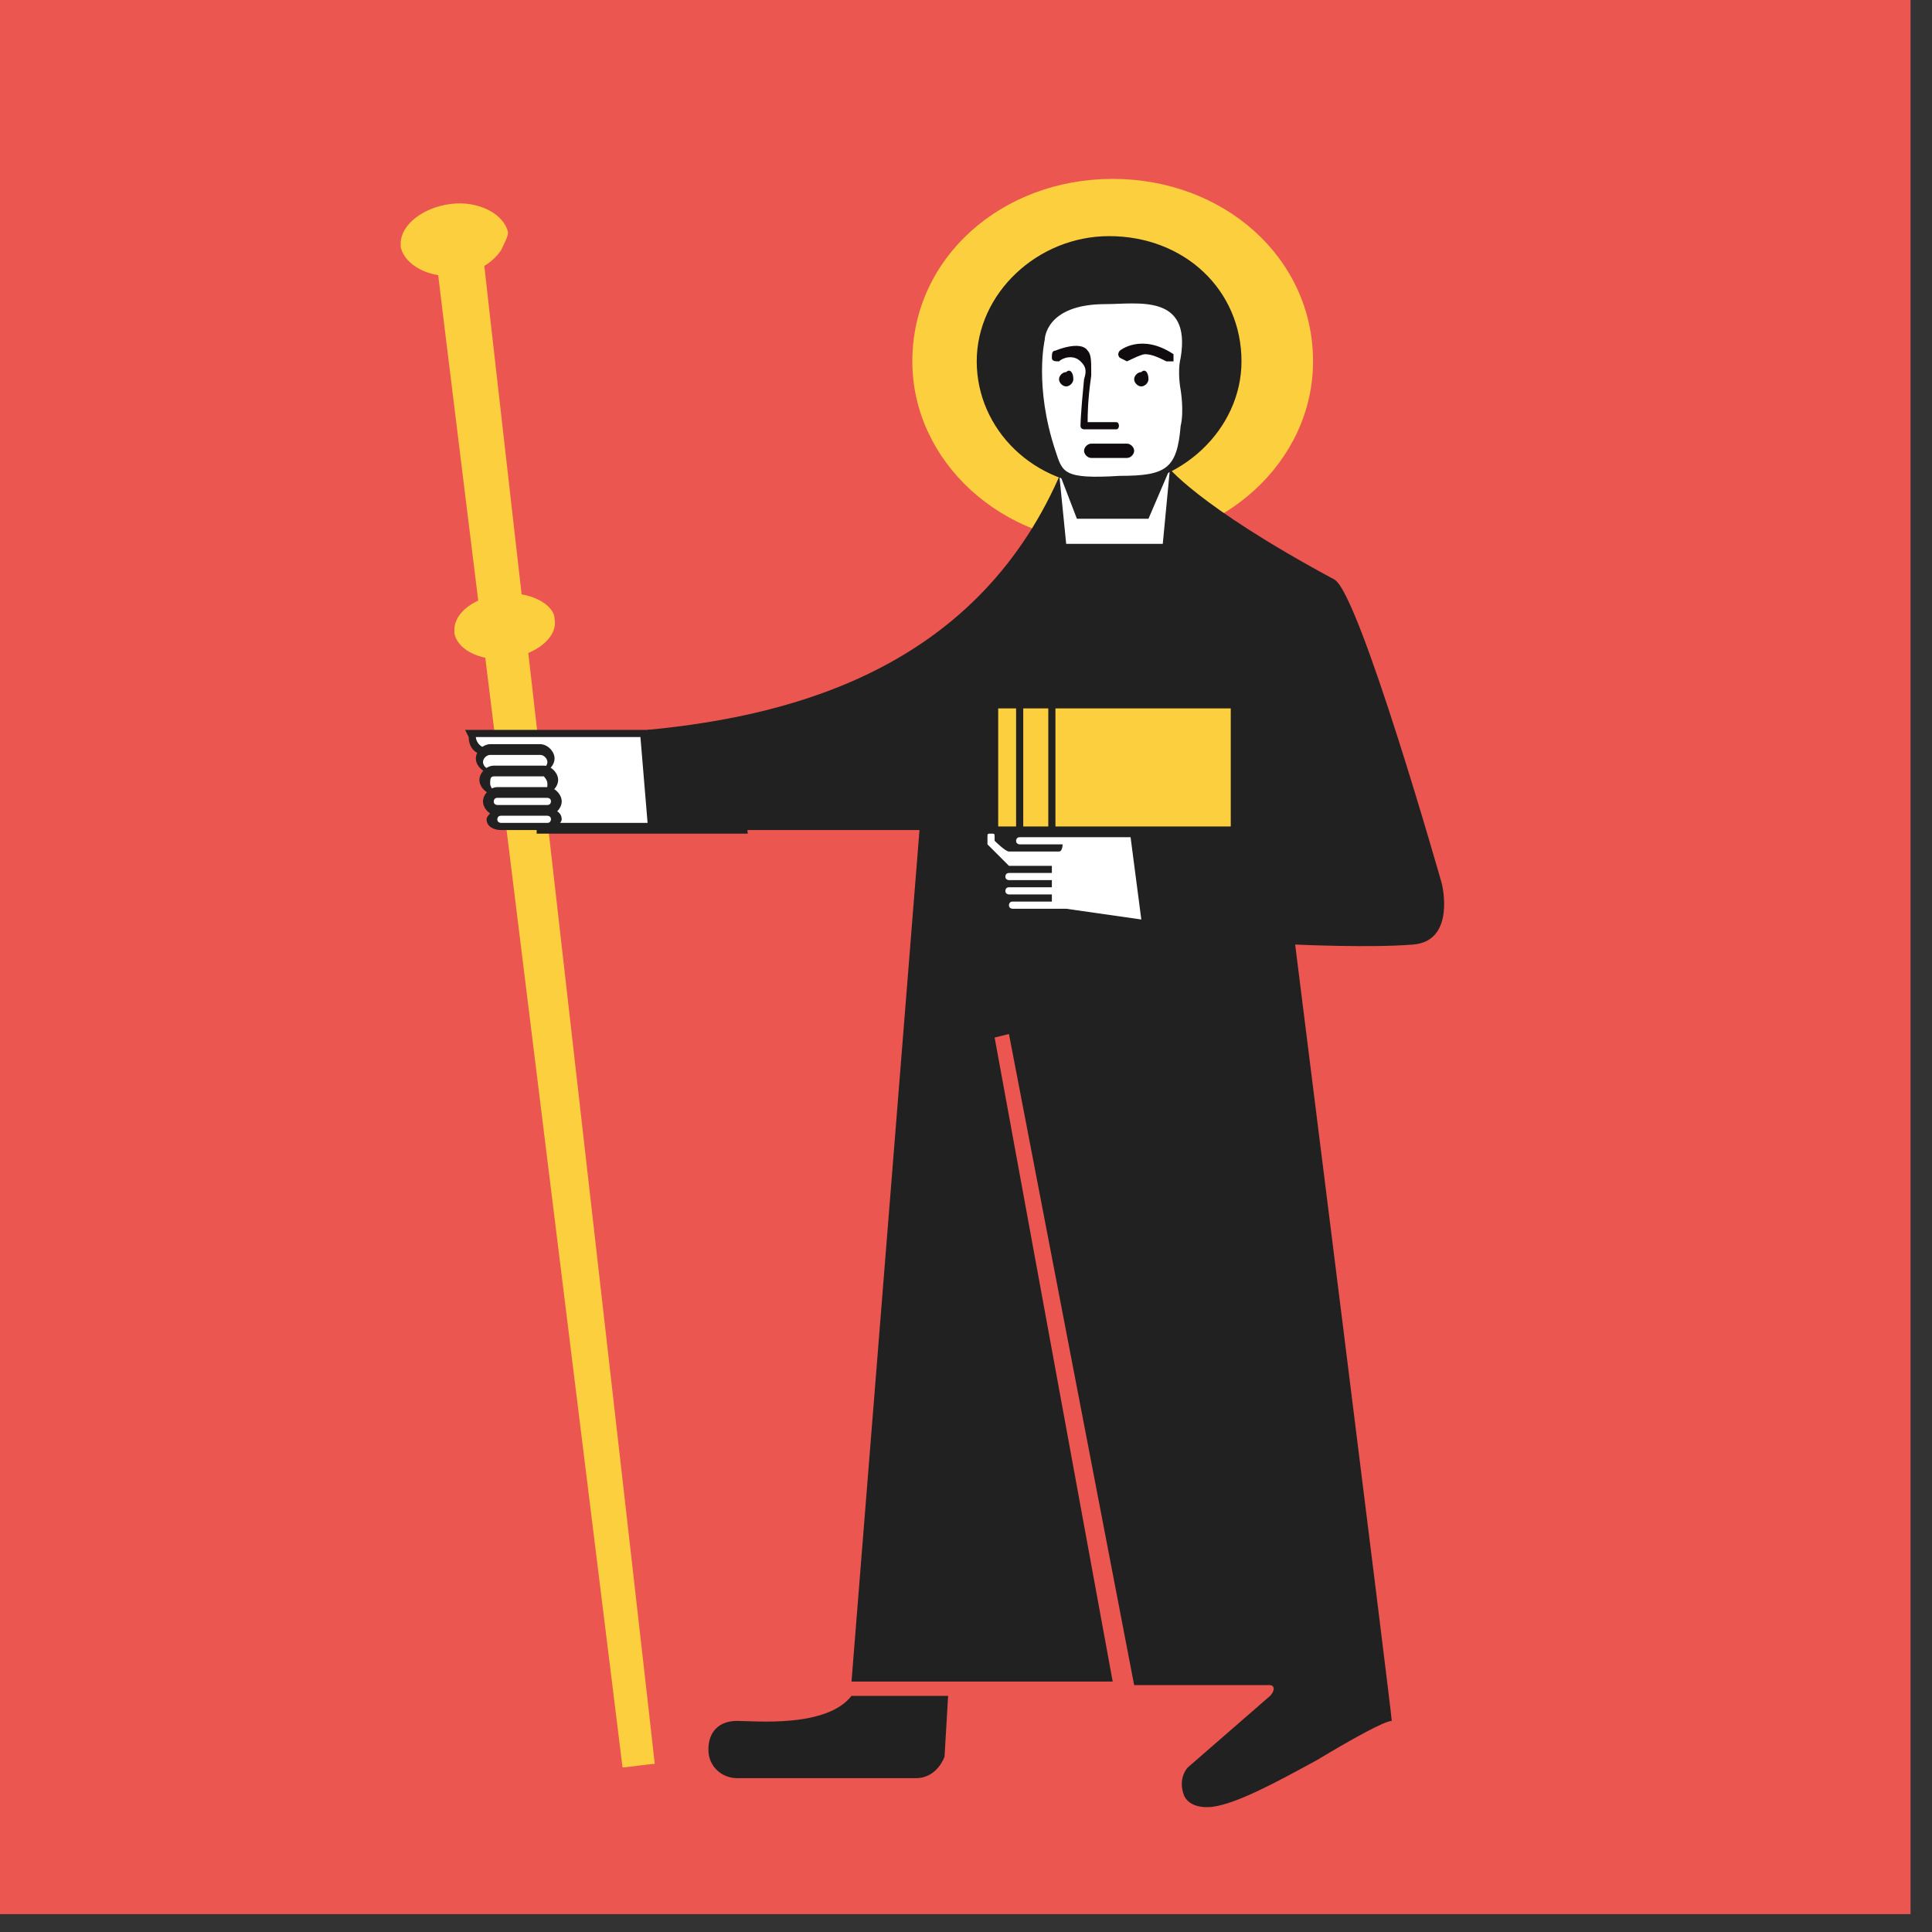 <?xml version="1.0" encoding="utf-8"?>
<!-- Generator: Adobe Illustrator 18.1.1, SVG Export Plug-In . SVG Version: 6.00 Build 0)  -->
<svg version="1.1" id="Ebene_1" xmlns="http://www.w3.org/2000/svg" xmlns:xlink="http://www.w3.org/1999/xlink" width="54" height="54">
<rect width="100%" height="100%" fill="#333333" stroke="none"/>
<g>
	<g>
		<rect x="-1" y="-1.1" fill="#EB5650" width="54.4" height="54.6"/>
		<path fill="#FCCF3E" d="M36.7,10.1c0,2.8-2.5,5.1-5.6,5.1c-3.1,0-5.6-2.3-5.6-5.1C25.5,7.2,28,5,31.1,5C34.2,5,36.7,7.2,36.7,10.1
			"/>
		<path fill="#FCCF3E" d="M12.2,7.3c0,0.1,5.2,42.1,5.2,42.1c0.1,0,0.8-0.1,0.9-0.1c0-0.1-4.8-42.1-4.8-42.2
			C13.4,7.2,12.3,7.3,12.2,7.3"/>
		<path fill="#FCCF3E" d="M12.6,5.7c-0.8,0.1-1.4,0.6-1.4,1.1c0,0,0,0.1,0,0.1c0.1,0.5,0.8,0.9,1.6,0.8C13.4,7.6,13.8,7.3,14,7
			c0.1-0.2,0.2-0.4,0.2-0.5C14.1,6,13.4,5.6,12.6,5.7"/>
		<path fill="#FCCF3E" d="M14,16.6c-0.7,0.1-1.3,0.5-1.3,1c0,0,0,0.1,0,0.1c0.1,0.5,0.8,0.8,1.5,0.7c0.8-0.1,1.4-0.6,1.3-1.1
			C15.5,16.9,14.8,16.5,14,16.6"/>
		<path fill="#212121" d="M18.1,20.4c4.2-0.4,9.3-1.8,11.6-7.3c2.2,0,2.9-0.1,2.9-0.1s0.8,1.1,4.7,3.2c0.7,0.4,3,8.5,3,8.5
			s0.4,1.6-0.8,1.7c-1.2,0.1-3.3,0-3.3,0s2.7,21.5,2.7,21.7c-0.2,0-1.1,0.5-2.1,1.1c-1.1,0.6-2.2,1.2-2.9,1.3c0,0-0.6,0.1-0.8-0.3
			c-0.2-0.5,0.1-0.8,0.1-0.8l2.3-2c0,0,0.1-0.1,0.1-0.2c0-0.1-0.1-0.1-0.1-0.1l-3.8,0l-3.5-18.2l-0.4,0.1L31.1,47l-7.3,0l1.9-23.8
			l-7.4,0C18.3,23.2,18.1,20.6,18.1,20.4"/>
		<polygon fill="#FFFFFF" points="32.5,15.2 32.7,13.1 32.1,14.5 30.1,14.5 29.6,13.2 29.8,15.2 		"/>
		<rect x="29.5" y="19.8" fill="#FCCF3E" width="4.9" height="3.3"/>
		<rect x="28.6" y="19.8" fill="#FCCF3E" width="0.7" height="3.3"/>
		<rect x="27.9" y="19.8" fill="#FCCF3E" width="0.5" height="3.3"/>
		<path fill="#212121" d="M34.7,10.1c0,1.9-1.7,3.5-3.7,3.5c-2.1,0-3.7-1.6-3.7-3.5c0-1.9,1.7-3.5,3.7-3.5
			C33.1,6.6,34.7,8.1,34.7,10.1"/>
		<path fill="#FFFFFF" d="M30.9,8.5c0.9,0,2.4-0.3,2.1,1.5c-0.1,0.4,0,0.9,0,0.9s0.1,0.6,0,1c-0.1,1.2-0.4,1.4-1.7,1.4
			c-1.6,0.1-1.6-0.1-1.8-0.7c-0.6-1.8-0.3-3.1-0.3-3.1S29.2,8.5,30.9,8.5"/>
		<path fill="#212121" d="M26.5,47.4c0,0-1.8,0-2.7,0c-0.7,0.9-2.7,0.7-3.2,0.7c-0.5,0-0.8,0.3-0.8,0.8c0,0.5,0.4,0.8,0.8,0.8h5
			c0.6,0,0.8-0.6,0.8-0.6L26.5,47.4z"/>
		<path fill="#FFFFFF" d="M31.9,25.7l-0.3-2.3l-1.6,0h-1.5c-0.1,0-0.1,0.1-0.1,0.1c0,0.1,0.1,0.1,0.1,0.1h1.2c0,0,0,0.2-0.1,0.2
			c0,0-1.3,0-1.4,0c-0.1,0-0.4-0.3-0.4-0.3c0,0,0,0,0,0c0,0,0-0.1,0-0.1c0-0.1,0-0.1-0.1-0.1c-0.1,0-0.1,0-0.1,0.1
			c0,0.2,0,0.2,0,0.2c0,0,0,0,0.5,0.5c0,0,0.1,0.1,0.1,0.1l1.2,0l0,0.2h-1.2c-0.1,0-0.1,0.1-0.1,0.1c0,0.1,0.1,0.1,0.1,0.1h1.2
			l0,0.2h-1.2c-0.1,0-0.1,0.1-0.1,0.1c0,0.1,0.1,0.1,0.1,0.1h1.2l0,0.2h-1.1c-0.1,0-0.1,0.1-0.1,0.1c0,0.1,0.1,0.1,0.1,0.1h1.5
			c0,0,0,0,0,0L31.9,25.7L31.9,25.7z"/>
		<path fill="#212121" d="M13.1,20.6c0,0.2,0.1,0.5,0.5,0.5H15v2.2l5.9,0l-0.3-2.9l-7.6,0L13.1,20.6z"/>
		<path fill="#FFFFFF" d="M18.1,23l-0.2-2.4l-4.6,0c0,0.1,0.1,0.3,0.3,0.3h1.6V23L18.1,23z"/>
		<path fill="#212121" d="M13.7,20.8c-0.2,0-0.4,0.2-0.4,0.4c0,0.2,0.2,0.4,0.4,0.4h1.4c0.2,0,0.4-0.2,0.4-0.4
			c0-0.2-0.2-0.4-0.4-0.4H13.7z"/>
		<path fill="#FFFFFF" d="M13.7,21.1c-0.1,0-0.2,0.1-0.2,0.2c0,0.1,0.1,0.2,0.2,0.2h1.4c0.1,0,0.2-0.1,0.2-0.2
			c0-0.1-0.1-0.2-0.2-0.2H13.7z"/>
		<path fill="#212121" d="M13.8,21.4c-0.2,0-0.4,0.2-0.4,0.4c0,0.2,0.2,0.4,0.4,0.4h1.4c0.2,0,0.4-0.2,0.4-0.4
			c0-0.2-0.2-0.4-0.4-0.4H13.8z"/>
		<path fill="#FFFFFF" d="M13.8,21.7c-0.1,0-0.1,0.1-0.1,0.2c0,0.1,0.1,0.2,0.1,0.2h1.4c0.1,0,0.1-0.1,0.1-0.2
			c0-0.1-0.1-0.2-0.1-0.2H13.8z"/>
		<path fill="#212121" d="M13.9,22c-0.2,0-0.4,0.2-0.4,0.4c0,0.2,0.2,0.4,0.4,0.4h1.4c0.2,0,0.4-0.2,0.4-0.4c0-0.2-0.2-0.4-0.4-0.4
			H13.9z"/>
		<path fill="#FFFFFF" d="M13.9,22.3c-0.1,0-0.1,0.1-0.1,0.1c0,0.1,0.1,0.1,0.1,0.1h1.4c0.1,0,0.1-0.1,0.1-0.1
			c0-0.1-0.1-0.1-0.1-0.1H13.9z"/>
		<path fill="#212121" d="M14,22.6c-0.2,0-0.4,0.2-0.4,0.3c0,0.2,0.2,0.3,0.4,0.3h1.3c0.2,0,0.4-0.2,0.4-0.3c0-0.2-0.2-0.3-0.4-0.3
			H14z"/>
		<path fill="#FFFFFF" d="M14,22.8c-0.1,0-0.1,0.1-0.1,0.1c0,0.1,0.1,0.1,0.1,0.1h1.3c0.1,0,0.1-0.1,0.1-0.1c0-0.1-0.1-0.1-0.1-0.1
			H14z"/>
		<path fill="#100B0E" d="M30,10.6c0,0.1-0.1,0.2-0.2,0.2c-0.1,0-0.2-0.1-0.2-0.2c0-0.1,0.1-0.2,0.2-0.2C29.9,10.3,30,10.4,30,10.6"
			/>
		<path fill="#100B0E" d="M32.1,10.6c0,0.1-0.1,0.2-0.2,0.2c-0.1,0-0.2-0.1-0.2-0.2c0-0.1,0.1-0.2,0.2-0.2
			C32,10.3,32.1,10.4,32.1,10.6"/>
		<path fill="#100B0E" d="M31.3,9.8c0,0-0.1,0.1,0,0.2c0,0,0.2,0.1,0.2,0.1c0,0,0.4-0.2,0.5-0.2c0.2,0,0.4,0.1,0.6,0.2
			c0.1,0,0.1,0,0.2,0c0-0.1,0-0.1,0-0.2C31.9,9.3,31.3,9.8,31.3,9.8"/>
		<path fill="#100B0E" d="M29.5,9.8c-0.1,0-0.1,0.1-0.1,0.2c0,0.1,0.1,0.1,0.2,0.1c0.1-0.1,0.4-0.2,0.6,0c0.1,0.1,0.2,0.2,0.1,0.5
			c-0.1,1-0.1,1.3-0.1,1.3c0,0.1,0.1,0.1,0.1,0.1l0.9,0c0.1,0,0.1-0.2,0-0.2c0,0-0.6,0-0.8,0c0-0.2,0-0.6,0.1-1.3c0,0,0-0.1,0-0.1
			c0-0.3,0-0.5-0.1-0.6C30.2,9.5,29.5,9.8,29.5,9.8"/>
		<path fill="#100B0E" d="M30.5,12.4c-0.1,0-0.2,0.1-0.2,0.2c0,0.1,0.1,0.2,0.2,0.2h1c0.1,0,0.2-0.1,0.2-0.2c0-0.1-0.1-0.2-0.2-0.2
			H30.5z"/>
	</g>
</g>
</svg>
